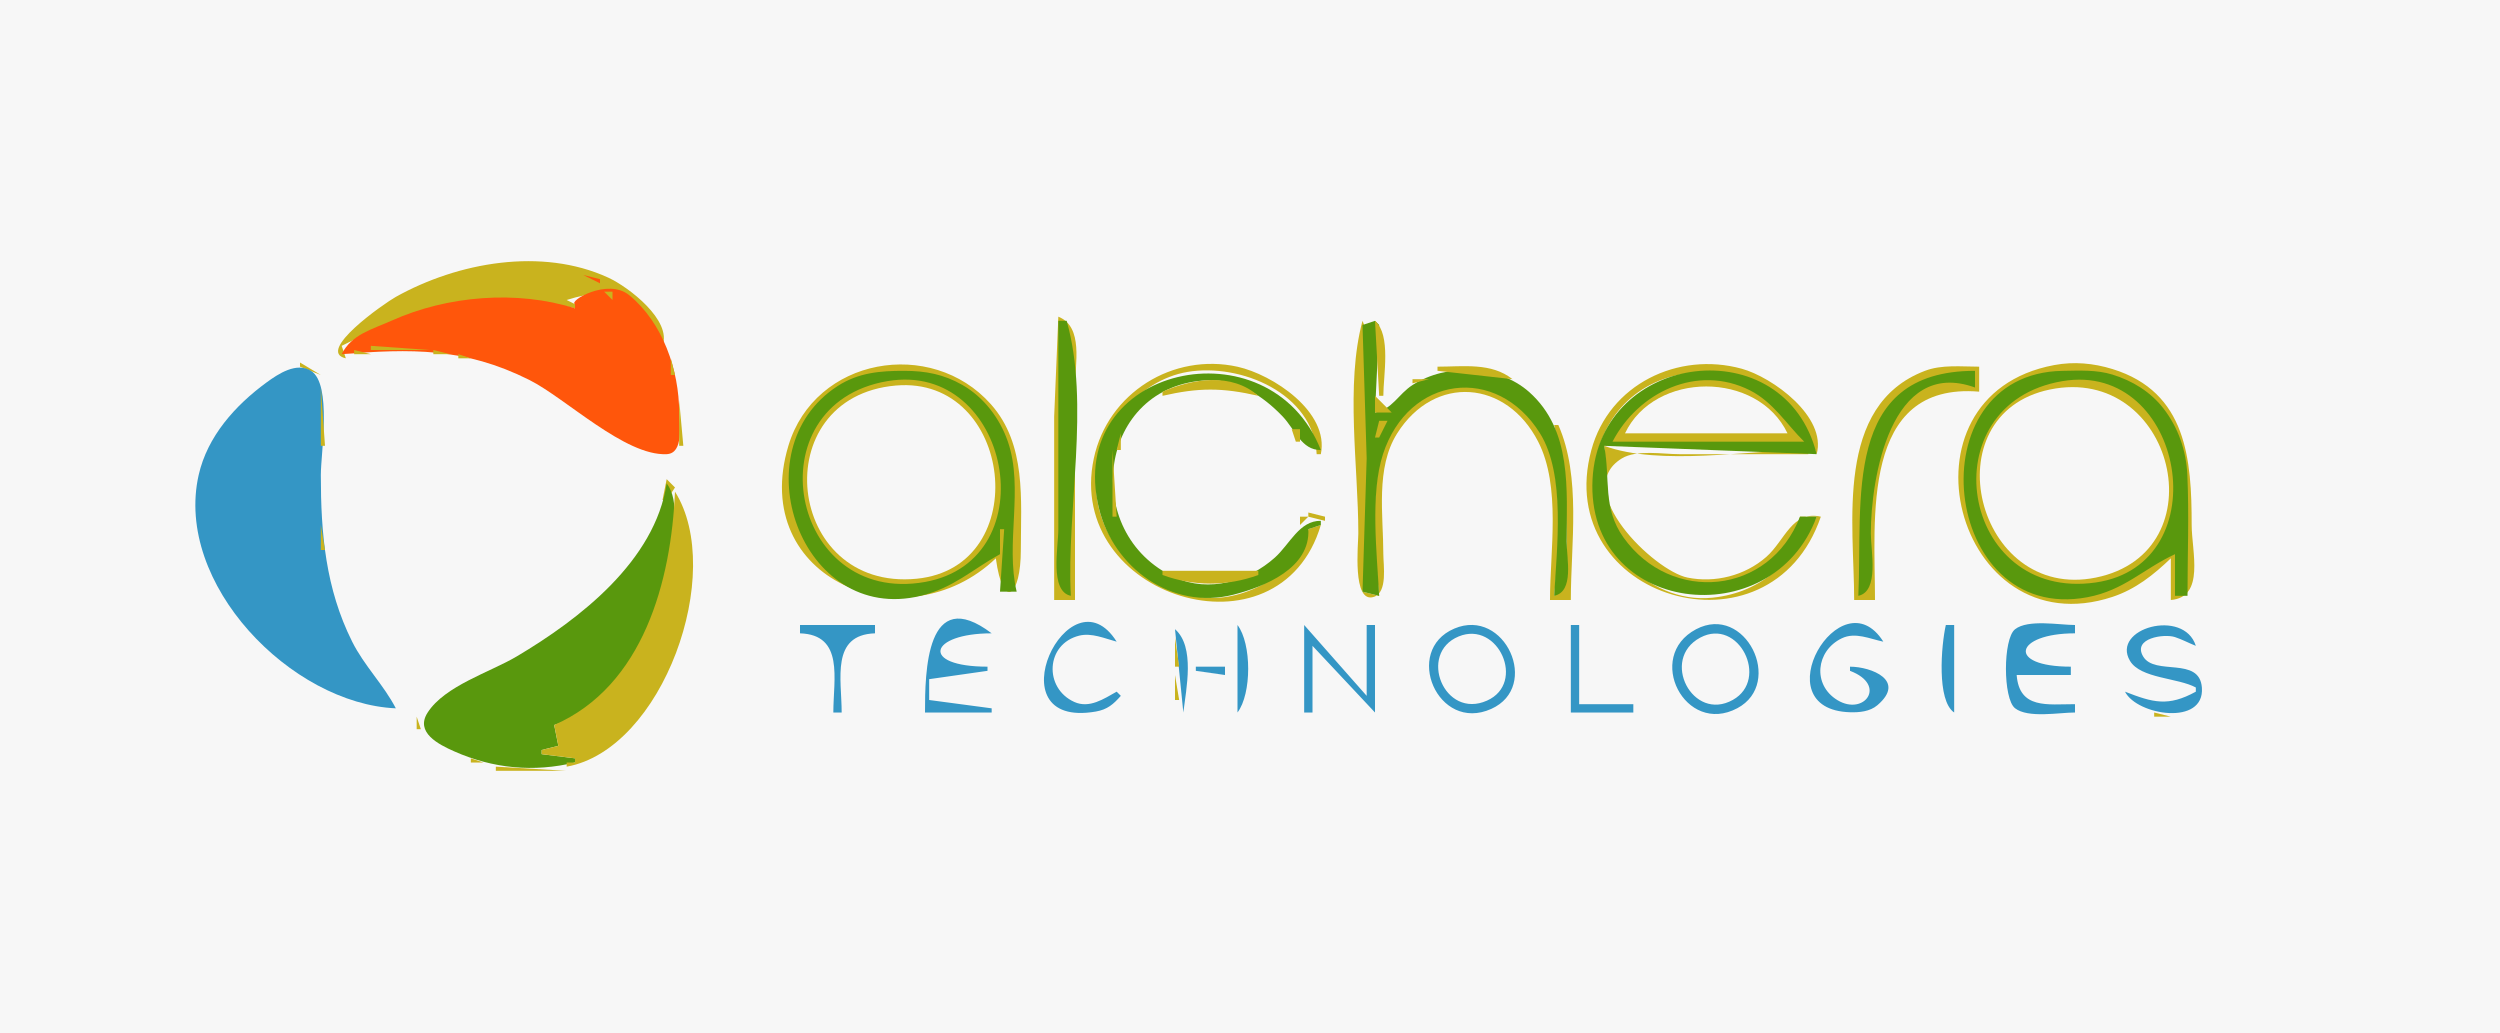 <?xml version="1.0" standalone="yes"?>
<svg xmlns="http://www.w3.org/2000/svg" width="600" height="248">
<path style="fill:#f7f7f7; stroke:none;" d="M0 0L0 248L600 248L600 0L0 0z"/>
<path style="fill:#c9b31e; stroke:none;" d="M83 86L82 83C100.329 73.64 117.686 69.356 138 74L138 73L136 72C147.627 68.264 153.776 71.104 159 83C161.334 76.924 150.903 68.897 146 66.639C130.046 59.29 109.876 62.951 95 71.25C92.183 72.821 75.648 84.383 83 86z"/>
<path style="fill:#ff560b; stroke:none;" d="M136.667 65.333L137.333 65.667L136.667 65.333M140 66L144 68L144 67L140 66M138 73L138 74C124.072 69.585 107.351 70.944 94 76.952C89.33 79.054 84.407 80.213 82 85C98.587 83.691 111.415 83.374 127 91.167C135.773 95.553 149.992 109.469 160 109C164.211 108.803 163 101.77 163 99C163 88.854 159.054 77.4 151 70.833C145.857 66.64 136.326 72.272 138 73z"/>
<path style="fill:#c9b31e; stroke:none;" d="M145 70L147 72L147 70L145 70M148 72L149 73L148 72M254 76L253 100L253 144L258 144L258 93C258 87.431 260.123 78.461 254 76z"/>
<path style="fill:#59980d; stroke:none;" d="M254 77L254 127C254 131.385 251.851 141.897 257 143C255.932 122.272 261.679 96.994 256 77L254 77z"/>
<path style="fill:#c9b31e; stroke:none;" d="M327 77C322.861 92.364 326 112.108 326 128C326 130.529 324.468 144.993 329.742 143.249C333.083 142.144 332 135.625 332 133C332.001 123.617 330.089 112.291 335.329 104.001C344.326 89.771 361.58 91.185 369.164 106C374.674 116.762 372 132.25 372 144L377 144C377 130.564 379.536 114.508 374 102L373 102C375.289 111.985 376 120.732 376 131C376 135.394 377.037 140.383 373 143C374.182 131.923 375.67 112.702 369.598 103.001C359.809 87.361 338.824 89.773 332.272 107C328.686 116.43 329.934 133.013 331 143L327 142C331.099 128.132 328 109.465 328 95C328 89.532 329.298 82.046 327 77z"/>
<path style="fill:#59980d; stroke:none;" d="M327 78L328 110L327 142L331 143C330.48 132.91 328.793 118.624 331.916 109C338.036 90.137 359.218 87.361 369.598 104C375.816 113.968 373.617 131.634 373 143C377.853 141.96 376 134.088 376 130C376 117.492 377.349 103.274 367 94.083C359.613 87.523 347.143 87.152 339.028 92.389C335.558 94.628 334.197 98.22 330 99L331 78L330 77L327 78z"/>
<path style="fill:#c9b31e; stroke:none;" d="M330 77L331 95L332 95C332 90.07 333.906 80.413 330 77M89 83L89 84L103 84L89 83M85 84L85 85L89 85L85 84M104 84L104 85L108 85L104 84M160 84L161 85L160 84M110 85L110 86L113 86L110 85M113.667 86.333L114.333 86.667L113.667 86.333M161 86L161 90L162 90L161 86M72 87L72 88L77 90L72 87M117.667 87.333L118.333 87.667L117.667 87.333M239 134C240.746 146.757 245 143.086 245 132C245 120.024 246.389 106.648 237.812 97.015C223.488 80.927 195.575 85.784 189.21 107C179.563 139.153 217.365 154.646 239 134M317 126L314 127C312.5 137.047 298.739 144.572 289 143.393C274.997 141.697 262.301 129.862 263.108 115C263.753 103.122 273.05 91.293 285 89.26C297.648 87.108 315.277 94.357 316 109L317 109C319.106 98.819 305.408 89.876 297 88.015C281.536 84.594 265.867 94.301 262.518 110C255.425 143.246 307.066 159.447 317 126M437 124C430.084 122.444 428.389 129.718 423.907 133.66C418.816 138.137 411.637 139.972 405 138.62C396.973 136.986 376.896 117.571 389.228 110.028C392.774 107.859 399.01 109 403 109L434 109L434 108C419.623 108 398.475 111.92 385 107C386.086 117.172 384.683 126.054 393.043 133.815C404.895 144.817 427.93 141.118 432 124L436 124C430.523 134.288 423.211 142.183 411 143.446C395.119 145.089 381.03 129.272 382.465 114C385.399 82.763 426.002 81.492 436 109C438.463 100.018 425.404 90.525 418 88.49C402.766 84.302 386.205 92.209 381.927 108C372.258 143.695 424.884 159.456 437 124M521 134L521 144C529.275 143.34 526 132.271 526 126C526 110.307 524.842 94.081 507 88.573C502.405 87.155 497.731 86.734 493 87.619C453.431 95.02 469.394 155.706 507 143.25C512.554 141.41 516.826 137.983 521 134z"/>
<path style="fill:#3496c5; stroke:none;" d="M95 170C92.051 164.309 87.426 159.809 84.522 154C78.133 141.225 77 128.014 77 114C77 108.669 79.701 92.266 74.682 89.032C71.201 86.789 66.784 89.732 64 91.765C56.459 97.272 49.781 104.714 47.68 114C41.776 140.089 69.869 168.904 95 170z"/>
<path style="fill:#c9b31e; stroke:none;" d="M119.667 88.333L120.333 88.667L119.667 88.333M345 88L345 89L363 91C357.912 86.954 351.17 88 345 88M445 144L450 144C450 124.897 446.439 91.62 475 94L475 88C470.749 88 466.047 87.456 462 88.995C440.204 97.284 445 125.704 445 144M122 89L123 90L122 89z"/>
<path style="fill:#59980d; stroke:none;" d="M240 133L240 127L241 127L240 142L244 142C241.236 130.391 245.763 117.288 241.892 106C239.984 100.436 236.128 95.332 230.999 92.403C226.46 89.811 222.15 89.008 217 89C211.227 88.991 206.013 89.431 201.015 92.66C177.384 107.924 192.217 150.039 221 142.995C228.856 141.073 233.22 136.757 240 133M314 127L317 126L317 125C311.867 124.903 309.561 130.604 305.96 133.829C299.613 139.513 290.145 142.298 282 138.583C259.035 128.106 263.341 92.174 290 91.264C297.056 91.023 303.133 95.04 307.812 99.925C310.819 103.065 312.346 108.081 317 108C304.775 76.985 255.39 87.676 263.75 122C267.23 136.288 281.235 146.489 296 142.73C303.559 140.806 314.539 136.325 314 127z"/>
<path style="fill:#c9b31e; stroke:none;" d="M343.667 89.333L344.333 89.667L343.667 89.333z"/>
<path style="fill:#59980d; stroke:none;" d="M436 124L432 124C424.691 142.867 401.101 145.041 389.638 128.999C384.543 121.868 386.532 114.85 385 107L436 109C428.421 78.685 383.8 84.313 382.209 115C380.524 147.508 425.46 152.788 436 124M446 143C451.061 141.915 449 132.288 449 128C449 115.033 453.69 85.658 474 93L474 89C441.983 89.004 447.085 120.131 446 143M522 133L522 143L525 143C525 133.361 525.398 123.628 524.961 114C524.696 108.18 522.813 102.668 519.236 98.04C516.14 94.035 511.808 91.397 507 89.905C503.15 88.711 498.988 88.938 495 89.005C459.402 89.602 465.846 149.981 501 143.331C509.779 141.67 514.367 136.549 522 133z"/>
<path style="fill:#c9b31e; stroke:none;" d="M124.667 90.333L125.333 90.667L124.667 90.333M339 91L339 92L343 91L339 91M127 91L128 92L127 91M162.333 91.667L162.667 92.333L162.333 91.667M213 91.468C180.476 96.985 189.499 145.487 222 139.671C251.682 134.359 242.465 86.47 213 91.468M279 94L279 95C287.714 93.007 293.286 93.007 302 95C295.537 89.355 286.292 90.863 279 94M363.667 91.333L364.333 91.667L363.667 91.333M387 106L433 106C428.714 101.76 425.559 96.494 420 93.688C407.336 87.294 393.195 94.121 387 106M495 91.468C462.676 96.912 470.444 144.538 503 139.79C532.787 135.446 524.285 86.537 495 91.468M129 92L130 93L129 92z"/>
<path style="fill:#f7f7f7; stroke:none;" d="M215 92.528C183.459 95.285 188.49 141.989 220 138.895C248.394 136.107 243.155 90.068 215 92.528z"/>
<path style="fill:#c9b31e; stroke:none;" d="M338 92L339 93L338 92M365 92L366 93L365 92z"/>
<path style="fill:#f7f7f7; stroke:none;" d="M390 104L429 104C421.849 88.992 397.134 89.019 390 104z"/>
<path style="fill:#c9b31e; stroke:none;" d="M77 93L77 107L78 107L77 93M336.667 93.333L337.333 93.667L336.667 93.333M366 93L367 94L366 93z"/>
<path style="fill:#f7f7f7; stroke:none;" d="M492 93.479C463.227 99.42 474.24 144.477 503 138.62C532.816 132.549 521.708 87.345 492 93.479z"/>
<path style="fill:#c9b31e; stroke:none;" d="M132.667 94.333L133.333 94.667L132.667 94.333M335 94L334 97L335 94M367 94L368 95L367 94M134 95L135 96L134 95M276 97L279 95L276 97M302 95L306 98L302 95M330 95L330 99L334 99L330 95M368 95L369 96L368 95M58 96L59 97L58 96M136 96L137 97L136 96M163 96L163 107L164 107L163 96M369 96L370 97L369 96M57 97L58 98L57 97M138 97L139 98L138 97M275 97L276 98L275 97M370 97L371 98L370 97M56 98L57 99L56 98M139 98L140 99L139 98M235 98L236 99L235 98M274 98L275 99L274 98M306 98L307 99L306 98M371.333 98.667L371.667 99.333L371.333 98.667M55 99L56 100L55 99M141 99L142 100L141 99M273 99L274 100L273 99M307 99L308 100L307 99M143 100L144 101L143 100M272 100L273 101L272 100M308 100L309 101L308 100M372 100L373 101L372 100M144 101L145 102L144 101M271 101L270 104L271 101M309.333 101.667L309.667 102.333L309.333 101.667M331 101L330 105L331 105L333 101L331 101M146 102L147 103L146 102M147 103L148 104L147 103M310 103L311 106L312 106L312 103L310 103M149 104L150 105L149 104M269 104L268 108L269 108L269 104M150.667 105.333L151.333 105.667L150.667 105.333M152 106L153 107L152 106M312.333 106.667L312.667 107.333L312.333 106.667M154.667 107.333L155.333 107.667L154.667 107.333M162 107L163 108L162 107M49 108L50 109L49 108M156.667 108.333L157.333 108.667L156.667 108.333M267 108L267 124L268 124L267 108M313 108L314 109L313 108M159.667 109.333L160.333 109.667L159.667 109.333M48 110L49 111L48 110M47 114L48 115L47 114M160 115L159 120L160 120L162 117L160 115z"/>
<path style="fill:#59980d; stroke:none;" d="M160 116C157.208 134.624 139.105 148.591 124 157.548C117.599 161.344 106.76 164.58 102.623 171.029C99.562 175.8 105.292 178.677 109 180.32C118.38 184.475 128.06 185.394 138 183L138 182L130 181L130 180L134 179L133 174C149.7 169.051 158.398 148.935 160.7 133C161.448 127.821 163.284 120.341 160 116z"/>
<path style="fill:#c9b31e; stroke:none;" d="M162 118C161.083 139.348 154.455 164.622 133 174L134 179L130 180L130 181L138 182L138 183L136 183L136 184C159.049 179.889 174.218 137.446 162 118M158.333 121.667L158.667 122.333L158.333 121.667M157.333 123.667L157.667 124.333L157.333 123.667M314 123L314 124L318 125L318 124L314 123M268.333 124.667L268.667 125.333L268.333 124.667M312 124L312 126L314 124L312 124M77 126L77 132L78 132L77 126M156 126L157 127L156 126M269.333 126.667L269.667 127.333L269.333 126.667M311 126L310 129L311 126M522 126L523 127L522 126M155 128L156 129L155 128M270 128L272 131L270 128M521 128L520 131L521 128M154 129L155 130L154 129M309.333 129.667L309.667 130.333L309.333 129.667M153 131L154 132L153 131M272 131L273 132L272 131M308 131L309 132L308 131M152 132L153 133L152 132M273 132L274 133L273 132M307 132L308 133L307 132M310 132L311 133L310 132M274 133L275 134L274 133M306 133L307 134L306 133M78.333 134.667L78.667 135.333L78.333 134.667M151 134L152 135L151 134M275 134L276 135L275 134M305 134L306 135L305 134M308 134L309 135L308 134M150 135L151 136L150 135M276.667 135.333L277.333 135.667L276.667 135.333M303.667 135.333L304.333 135.667L303.667 135.333M149 136L150 137L149 136M278 136L279 137L278 136M302 136L303 137L302 136M279 137L279 138C286.538 140.747 294.462 140.747 302 138L302 137L279 137M147 139L148 140L147 139M79.333 140.667L79.667 141.333L79.333 140.667M146 140L147 141L146 140M145 141L146 142L145 141M144 142L145 143L144 142M143 143L144 144L143 143M142 144L143 145L142 144M141 145L142 146L141 145M140 146L141 147L140 146M81 147L82 148L81 147M137 148L138 149L137 148M82 149L83 150L82 149M136 149L137 150L136 149z"/>
<path style="fill:#3496c5; stroke:none;" d="M192 150L192 152C202.651 152.347 200 162.965 200 171L202 171C202 162.965 199.349 152.347 210 152L210 150L192 150M222 171L238 171L238 170L223 168L223 163L237 161L237 160C220.737 160 222.891 152 238 152C222.225 140.049 222 161.423 222 171M269 167L268 166C264.933 167.709 261.463 170.097 257.849 168.476C250.481 165.172 250.948 154.556 259.004 152.557C262 151.814 265.139 153.243 268 154C256.654 136.021 237.904 175.134 262.995 170.772C265.771 170.29 267.218 169.019 269 167M297 150L297 171C300.418 166.488 300.418 154.512 297 150M313 150L313 171L315 171L315 155L330 171L330 150L328 150L328 167L313 150M349.04 150.858C336.658 156.117 345.035 175.914 357.895 170.142C369.817 164.791 361.153 145.714 349.04 150.858M377 150L377 171L392 171L392 169L379 169L379 150L377 150M407.043 151.028C394.685 157.58 404.457 176.638 416.956 169.972C428.289 163.928 418.853 144.767 407.043 151.028M444 160L444 161C453.044 164.405 447.382 171.941 440.965 168.022C434.939 164.343 435.808 156.192 442.019 153.198C445.267 151.631 448.737 153.332 452 154C441.853 137.92 422.727 170.275 444 170.941C446.242 171.011 448.786 170.773 450.566 169.258C457.566 163.3 449.097 160.018 444 160M467 150C465.902 154.829 464.77 168.159 469 171L469 150L467 150M498 171L498 169C491.403 169 484.63 170.253 484 162L497 162L497 160C481.396 160 483.527 152 498 152L498 150C494.231 150 486.708 148.569 483.603 151.028C480.699 153.328 480.699 167.672 483.603 169.972C486.708 172.431 494.231 171 498 171M527 165L527 166C520.365 169.65 516.755 168.641 510 166C512.871 171.693 529.155 174.311 528.454 165.029C527.88 157.434 517.139 162.286 514.35 157.542C511.76 153.137 519.392 152.055 521.975 152.894C523.675 153.447 525.333 154.348 527 155C524.121 145.885 506.582 150.825 511.198 158.606C513.727 162.867 522.739 162.656 527 165z"/>
<path style="fill:#c9b31e; stroke:none;" d="M133 151L134 152L133 151z"/>
<path style="fill:#3496c5; stroke:none;" d="M282 151L284 171C284.689 165.305 286.86 155.241 282 151z"/>
<path style="fill:#c9b31e; stroke:none;" d="M83 152L84 153L83 152M132 152L133 153L132 152z"/>
<path style="fill:#f7f7f7; stroke:none;" d="M350.094 152.743C340.197 156.811 346.599 172.749 356.895 168.142C366.333 163.919 359.549 148.857 350.094 152.743M408.055 153.029C398.38 158.192 406.237 173.385 415.891 167.972C424.715 163.025 417.262 148.115 408.055 153.029z"/>
<path style="fill:#c9b31e; stroke:none;" d="M130 153L131 154L130 153M282 153L282 160L283 160L282 153M223 154L224 155L223 154M527 154L528 155L527 154M127 155L128 156L127 155M85 156L86 157L85 156M125 156L126 157L125 156M124 157L125 158L124 157M223 157L224 158L223 157M250 157L251 158L250 157M122 158L123 159L122 158M361 158L362 159L361 158M403 158L404 159L403 158M434 158L435 159L434 158M120 159L121 160L120 159M515 159L516 160L515 159M118 160L119 161L118 160M286 160L288 162L286 160z"/>
<path style="fill:#3496c5; stroke:none;" d="M287 160L287 161L294 162L294 160L287 160z"/>
<path style="fill:#c9b31e; stroke:none;" d="M294 160L295 161L294 160M88 161L89 162L88 161M116 161L117 162L116 161M115 162L116 163L115 162M282 162L282 168L283 168L282 162M484 162L485 163L484 162M112.667 163.333L113.333 163.667L112.667 163.333M223 163L224 164L223 163M250 163L251 164L250 163M361 163L362 164L361 163M111 164L112 165L111 164M109 165L110 166L109 165M437 165L438 166L437 165M107 166L108 167L107 166M105 167L106 168L105 167M94 168L95 169L94 168M104 168L105 169L104 168M440 168L441 169L440 168M103 169L104 170L103 169M94 170L95 171L94 170M102 170L103 171L102 170M101 171L102 172L101 171M517 171L517 172L521 172L517 171M100 172L100 175L101 175L100 172M101.667 176.333L102.333 176.667L101.667 176.333M103 177L104 178L103 177M104.667 178.333L105.333 178.667L104.667 178.333M106 179L107 180L106 179M108.667 180.333L109.333 180.667L108.667 180.333z"/>
<path style="fill:#59980d; stroke:none;" d="M140.667 180.333L141.333 180.667L140.667 180.333z"/>
<path style="fill:#c9b31e; stroke:none;" d="M110.667 181.333L111.333 181.667L110.667 181.333M113 182L113 183L116 183L113 182M116.667 183.333L117.333 183.667L116.667 183.333M119 184L119 185L136 185L119 184z"/>
</svg>

